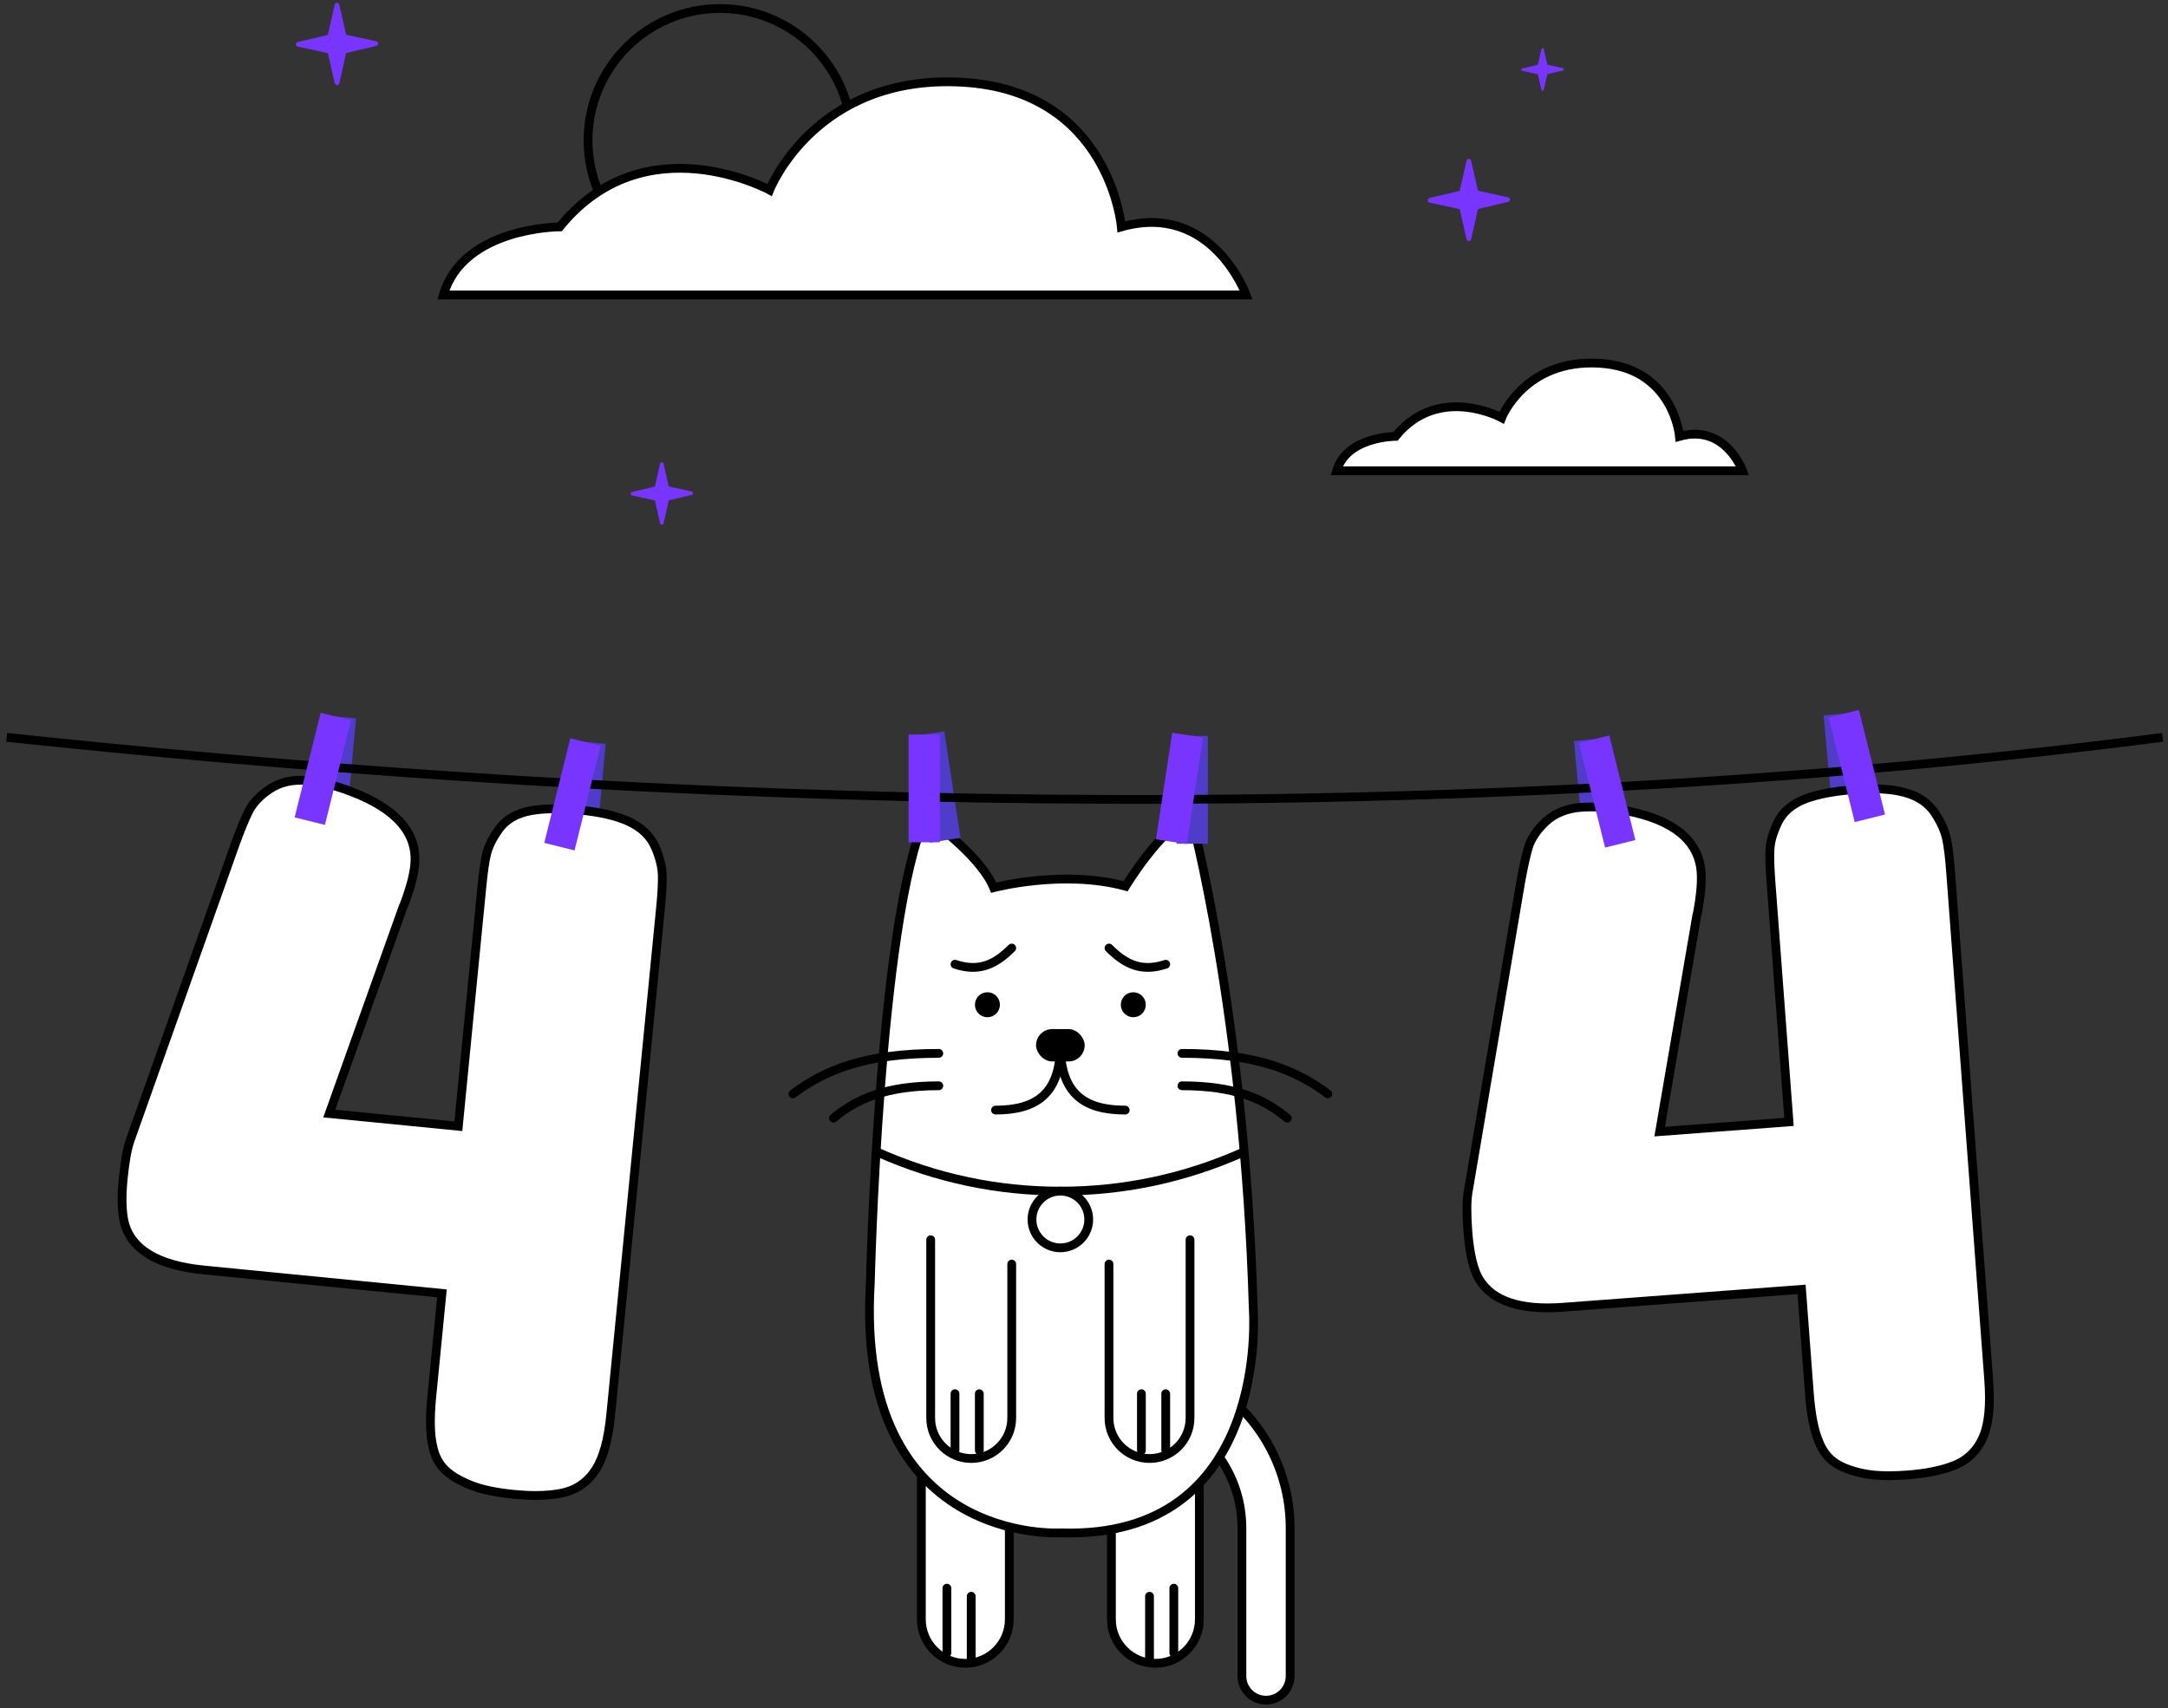 <?xml version="1.0" encoding="UTF-8"?> <svg xmlns="http://www.w3.org/2000/svg" xmlns:xlink="http://www.w3.org/1999/xlink" width="321px" height="253px" viewBox="0 0 321 253"><rect x="0" y="0" width="321" height="253" fill="#333333" stroke="none"/> <title>Group 166</title> <g id="Main" stroke="none" stroke-width="1" fill="none" fill-rule="evenodd"> <g id="404" transform="translate(-540, -93)"> <g id="Group-3" transform="translate(386, 93)"> <g id="Group-166" transform="translate(155, 0)"> <path d="M222.297,29.218 L217.831,28.246 L216.818,23.79 C216.782,23.632 216.642,23.52 216.48,23.52 C216.318,23.52 216.178,23.632 216.142,23.79 L215.124,28.267 L210.657,29.326 C210.5,29.363 210.389,29.505 210.39,29.667 C210.392,29.829 210.505,29.968 210.664,30.002 L215.129,30.974 L216.142,35.43 C216.178,35.588 216.318,35.7 216.48,35.7 C216.642,35.7 216.782,35.588 216.818,35.43 L217.835,30.953 L222.303,29.894 C222.46,29.856 222.571,29.715 222.57,29.553 C222.568,29.392 222.455,29.252 222.297,29.218" id="Fill-1" fill="#7835FF"></path> <path d="M54.717,6.118 L50.251,5.146 L49.238,0.69 C49.202,0.532 49.062,0.42 48.9,0.42 C48.738,0.42 48.598,0.532 48.562,0.69 L47.544,5.167 L43.077,6.226 C42.92,6.263 42.809,6.405 42.81,6.567 C42.812,6.729 42.925,6.868 43.084,6.902 L47.549,7.874 L48.562,12.33 C48.598,12.488 48.738,12.6 48.9,12.6 C49.062,12.6 49.202,12.488 49.238,12.33 L50.255,7.853 L54.723,6.794 C54.88,6.756 54.991,6.615 54.99,6.453 C54.988,6.292 54.875,6.152 54.717,6.118" id="Fill-3" fill="#7835FF"></path> <path d="M230.409,10.087 L228.099,9.585 L227.575,7.28 C227.556,7.198 227.484,7.14 227.4,7.14 C227.317,7.14 227.244,7.198 227.225,7.28 L226.699,9.595 L224.389,10.143 C224.307,10.163 224.25,10.236 224.251,10.319 C224.251,10.403 224.31,10.475 224.392,10.493 L226.701,10.996 L227.225,13.3 C227.244,13.382 227.317,13.44 227.4,13.44 C227.484,13.44 227.556,13.382 227.575,13.3 L228.101,10.985 L230.412,10.437 C230.493,10.418 230.551,10.345 230.55,10.261 C230.549,10.177 230.49,10.105 230.409,10.087" id="Fill-5" fill="#7835FF"></path> <path d="M101.403,72.783 L98.015,72.046 L97.247,68.665 C97.219,68.545 97.113,68.46 96.99,68.46 C96.867,68.46 96.761,68.545 96.733,68.665 L95.962,72.061 L92.573,72.865 C92.453,72.893 92.369,73.001 92.37,73.123 C92.372,73.246 92.458,73.352 92.577,73.378 L95.965,74.114 L96.733,77.495 C96.761,77.615 96.867,77.7 96.99,77.7 C97.113,77.7 97.219,77.615 97.247,77.495 L98.019,74.099 L101.408,73.295 C101.527,73.267 101.611,73.16 101.61,73.037 C101.609,72.914 101.523,72.809 101.403,72.783" id="Fill-7" fill="#7835FF"></path> <path d="M125.13,20.79 C125.13,31.576 116.386,40.32 105.6,40.32 C94.814,40.32 86.07,31.576 86.07,20.79 C86.07,10.004 94.814,1.26 105.6,1.26 C116.386,1.26 125.13,10.004 125.13,20.79" id="Fill-11" stroke="#000000" stroke-width="1.3"></path> <path d="M183.51,43.68 C183.51,43.68 178.47,29.82 165.03,33.6 C165.03,33.6 163.35,13.44 141.51,12.18 C119.67,10.92 112.95,28.14 112.95,28.14 C112.95,28.14 94.47,18.06 81.87,33.6 C81.87,33.6 67.59,33.6 64.65,43.68 L183.51,43.68 Z" id="Fill-15" stroke="#000000" stroke-width="1.3" fill="#FFFFFF"></path> <path d="M257.01,69.72 C257.01,69.72 254.462,62.712 247.667,64.623 C247.667,64.623 246.817,54.43 235.775,53.794 C224.732,53.156 221.335,61.863 221.335,61.863 C221.335,61.863 211.991,56.766 205.621,64.623 C205.621,64.623 198.4,64.623 196.914,69.72 L257.01,69.72 Z" id="Fill-19" stroke="#000000" stroke-width="1.3" fill="#FFFFFF"></path> <polygon id="Fill-23" fill="#4F3CC9" points="84.077 109.737 82.602 125.628 87.203 126.055 88.678 110.164"></polygon> <polygon id="Fill-25" fill="#4F3CC9" points="47.117 105.957 45.642 121.848 50.243 122.275 51.718 106.384"></polygon> <path d="M78.285,221.475 C77.307,221.475 76.265,221.421 75.162,221.313 C72.404,221.042 70.283,220.595 68.677,219.944 C67.033,219.281 65.808,218.555 64.937,217.728 C64.007,216.847 63.384,215.667 63.087,214.221 C62.665,212.487 62.618,210.037 62.942,206.734 L64.435,191.542 L29.157,188.078 C22.3,187.404 18.333,184.986 17.369,180.891 C17.024,179.243 16.983,177.201 17.237,174.616 C17.487,172.071 17.812,170.23 18.231,168.985 L33.861,124.907 C34.631,122.817 35.263,121.28 35.796,120.194 C36.402,118.959 37.467,117.83 38.961,116.838 C40.515,115.807 42.404,115.394 44.578,115.607 C46.565,115.802 48.732,116.351 51.018,117.239 C57.702,119.779 60.863,123.43 60.405,128.091 C60.252,129.649 59.737,131.576 58.83,133.981 L58.786,134.101 L58.717,134.208 C58.715,134.212 58.713,134.216 58.711,134.219 L47.753,164.915 L66.865,166.792 L70.357,131.246 C70.567,129.104 70.79,127.556 71.037,126.514 C71.309,125.369 71.901,124.164 72.847,122.832 C73.882,121.372 75.487,120.438 77.617,120.057 C79.53,119.716 81.983,119.689 84.91,119.977 C87.864,120.267 90.26,120.823 92.031,121.629 C93.966,122.512 95.31,123.803 96.027,125.464 C96.68,126.984 97.027,128.384 97.059,129.628 C97.09,130.782 97.003,132.383 96.793,134.523 L89.432,209.472 C89.064,213.212 88.333,215.889 87.195,217.656 C85.991,219.524 84.295,220.692 82.153,221.127 C81.012,221.359 79.718,221.475 78.285,221.475 L78.285,221.475 Z" id="Path" stroke="#000000" stroke-width="1.3" fill="#FFFFFF"></path> <polygon id="Fill-95" fill="#4F3CC9" points="273.605 105.537 275.08 121.428 270.48 121.855 269.005 105.964"></polygon> <polygon id="Fill-97" fill="#4F3CC9" points="236.645 109.317 238.12 125.208 233.52 125.635 232.045 109.744"></polygon> <path d="M278.646,218.546 C277.149,218.546 275.88,218.431 274.806,218.2 C273.074,217.828 271.745,217.325 270.742,216.662 C269.669,215.946 268.854,214.891 268.316,213.524 C267.598,211.878 267.13,209.472 266.884,206.171 L265.743,190.951 L230.397,193.6 C224.161,194.068 220.01,192.703 218.062,189.539 C217.874,189.232 217.702,188.901 217.551,188.554 L217.534,188.513 C217.318,187.964 217.129,187.362 216.974,186.723 C216.678,185.509 216.463,184.051 216.337,182.393 C216.148,179.841 216.151,177.971 216.348,176.674 L224.167,130.561 C224.56,128.415 224.929,126.747 225.266,125.586 C225.653,124.262 226.507,122.966 227.806,121.734 C229.162,120.453 230.951,119.721 233.127,119.556 C235.13,119.41 237.359,119.579 239.753,120.061 C246.771,121.413 250.513,124.467 250.867,129.135 C250.931,130.006 250.903,131.025 250.783,132.163 C250.7,132.979 250.57,133.87 250.4,134.806 C250.381,134.925 250.354,135.068 250.326,135.211 L250.304,135.328 L250.259,135.439 C250.256,135.448 250.252,135.456 250.25,135.464 L250.25,135.464 L244.733,167.585 L263.884,166.149 L261.21,130.534 C261.049,128.384 261.003,126.82 261.07,125.752 C261.139,124.586 261.515,123.297 262.219,121.817 C262.988,120.202 264.407,119.006 266.438,118.261 C268.258,117.598 270.67,117.149 273.61,116.927 C276.62,116.704 279.007,116.838 280.911,117.334 C282.971,117.873 284.518,118.913 285.508,120.425 C286.427,121.838 286.993,123.12 287.239,124.35 C287.467,125.47 287.657,127.063 287.818,129.215 L293.45,204.315 C293.733,208.061 293.472,210.824 292.653,212.762 C291.789,214.809 290.319,216.251 288.286,217.049 C286.462,217.762 284.155,218.228 281.428,218.434 C280.423,218.508 279.497,218.546 278.646,218.546 L278.646,218.546 Z" id="Path" stroke="#000000" stroke-width="1.3" fill="#FFFFFF"></path> <path d="M186.45,251.79 L186.45,251.79 C184.479,251.79 182.88,250.191 182.88,248.22 L182.88,226.262 C182.88,220.701 180.292,215.402 175.955,212.088 C175.343,211.621 174.944,211.375 174.94,211.373 L178.627,205.259 C178.743,205.328 179.371,205.713 180.29,206.415 C186.383,211.071 190.02,218.491 190.02,226.262 L190.02,248.22 C190.02,250.191 188.422,251.79 186.45,251.79" id="Fill-125" stroke="#000000" stroke-width="1.3" fill="#FFFFFF"></path> <path d="M135.42,216.51 L135.42,239.82 C135.42,243.416 138.335,246.33 141.93,246.33 C145.526,246.33 148.44,243.416 148.44,239.82 L148.44,216.51 L135.42,216.51 Z" id="Fill-129" stroke="#000000" stroke-width="1.3" fill="#FFFFFF"></path> <path d="M176.58,216.51 L176.58,239.82 C176.58,243.416 173.666,246.33 170.07,246.33 C166.475,246.33 163.56,243.416 163.56,239.82 L163.56,216.51 L176.58,216.51 Z" id="Fill-136" stroke="#000000" stroke-width="1.3" fill="#FFFFFF"></path> <path d="M146.13,131.46 C146.13,131.46 156.42,128.73 165.66,131.25 C165.66,131.25 170.7,122.85 175.32,120.75 C175.32,120.75 183.3,150.15 184.56,193.83 C184.56,193.83 187.29,228.06 156,227.01 C156,227.01 125.55,228.9 127.86,190.05 C127.86,190.05 129.12,136.29 136.05,120.96 C136.05,120.96 144.03,126.42 146.13,131.46 Z" id="Fill-140" stroke="#000000" stroke-width="1.3" fill="#FFFFFF"></path> <path d="M148.8,187.2 L148.8,210 C148.8,213.314 146.114,216 142.8,216 C139.486,216 136.8,213.314 136.8,210 L136.8,183.6" id="Path" stroke="#000000" stroke-width="1.3" fill="#FFFFFF" stroke-linecap="round"></path> <path d="M175.2,183.6 L175.2,210 C175.2,213.314 172.514,216 169.2,216 C165.886,216 163.2,213.314 163.2,210 L163.2,187.2" id="Path-Copy" stroke="#000000" stroke-width="1.3" fill="#FFFFFF" stroke-linecap="round"></path> <polygon id="Fill-159" fill="#4F3CC9" points="134.242 109.01 136.652 124.787 141.219 124.09 138.809 108.313"></polygon> <polygon id="Fill-160" fill="#4F3CC9" points="173.221 124.95 177.841 124.95 177.841 108.99 173.221 108.99"></polygon> <path d="M0,109.2 C79.2,117.6 198,124.8 319.2,109.2" id="Path-2" stroke="#000000" stroke-width="1.3"></path> <polygon id="Fill-91" fill="#7835FF" points="46.483 105.561 42.624 121.048 47.108 122.165 50.966 106.678"></polygon> <polygon id="Fill-93" fill="#7835FF" points="83.443 109.341 79.584 124.828 84.068 125.945 87.926 110.458"></polygon> <polygon id="Fill-121" fill="#7835FF" points="274.24 105.141 278.098 120.628 273.615 121.745 269.756 106.258"></polygon> <polygon id="Fill-123" fill="#7835FF" points="237.28 108.921 241.138 124.408 236.655 125.525 232.796 110.038"></polygon> <polygon id="Fill-161" fill="#7835FF" points="177.129 109.22 174.719 124.997 170.152 124.3 172.562 108.523"></polygon> <polygon id="Fill-162" fill="#7835FF" points="133.531 124.74 138.151 124.74 138.151 108.78 133.531 108.78"></polygon> <line x1="140.4" y1="206.4" x2="140.4" y2="214.8" id="Path-3" stroke="#000000" stroke-width="1.3" stroke-linecap="round"></line> <line x1="144" y1="206.4" x2="144" y2="214.8" id="Path-4" stroke="#000000" stroke-width="1.3" stroke-linecap="round"></line> <line x1="168" y1="206.4" x2="168" y2="214.8" id="Path-3-Copy" stroke="#000000" stroke-width="1.3" stroke-linecap="round"></line> <line x1="171.6" y1="206.4" x2="171.6" y2="214.8" id="Path-4-Copy" stroke="#000000" stroke-width="1.3" stroke-linecap="round"></line> <g id="Group-5" transform="translate(140.4, 140.4)" stroke="#000000" stroke-linecap="round" stroke-width="1.3"> <path d="M0,2.4 C3.6,3.6 6,2.4 8.4,2.66453526e-16" id="Path-38"></path> <path d="M22.8,2.4 C26.4,3.6 28.8,2.4 31.2,0" id="Path-38" transform="translate(27, 1.435) scale(-1, 1) translate(-27, -1.435) "></path> <circle id="Oval" fill="#000000" cx="4.8" cy="8.4" r="1.2"></circle> <circle id="Oval-Copy" fill="#000000" cx="26.4" cy="8.4" r="1.2"></circle> <path d="M6,24 C12,24 15.6,21.6 15.6,14.4" id="Path-39"></path> <path d="M15.6,24 C21.6,24 25.2,21.6 25.2,14.4" id="Path-39" transform="translate(20.4, 19.2) scale(-1, 1) translate(-20.4, -19.2) "></path> </g> <path d="M129.004,170.671 C137.621,174.49 146.62,176.4 156,176.4 C165.423,176.4 174.461,174.473 183.113,170.619" id="Path-40" stroke="#000000" stroke-width="1.3" stroke-linecap="round"></path> <circle id="Oval" stroke="#000000" stroke-width="1.3" fill="#FFFFFF" stroke-linecap="round" cx="156" cy="180.6" r="4.2"></circle> <rect id="Rectangle" fill="#000000" x="152.4" y="152.4" width="7.2" height="4.8" rx="2.4"></rect> <line x1="139.2" y1="244.8" x2="139.2" y2="235.2" id="Path-35" stroke="#000000" stroke-width="1.3" stroke-linecap="round"></line> <line x1="142.8" y1="246" x2="142.8" y2="236.4" id="Path-36" stroke="#000000" stroke-width="1.3" stroke-linecap="round"></line> <line x1="172.8" y1="244.8" x2="172.8" y2="235.2" id="Path-35-Copy" stroke="#000000" stroke-width="1.3" stroke-linecap="round"></line> <line x1="169.2" y1="246" x2="169.2" y2="236.4" id="Path-36-Copy" stroke="#000000" stroke-width="1.3" stroke-linecap="round"></line> <g id="Group-4" transform="translate(116.4, 156)" stroke="#000000" stroke-linecap="round" stroke-width="1.3"> <path d="M0,6 C4.8,2.4 10.8,0 21.6,0" id="Path-37"></path> <path d="M6,9.6 C9.467,6.72 13.8,4.8 21.6,4.8" id="Path-37-Copy"></path> </g> <g id="Group-4-Copy" transform="translate(184.6, 161) scale(-1, 1) translate(-184.6, -161) translate(173.6, 156)" stroke="#000000" stroke-linecap="round" stroke-width="1.3"> <path d="M0,6 C4.8,2.4 10.8,0 21.6,0" id="Path-37"></path> <path d="M6,9.6 C9.467,6.72 13.8,4.8 21.6,4.8" id="Path-37-Copy"></path> </g> </g> </g> </g> </g> </svg> 